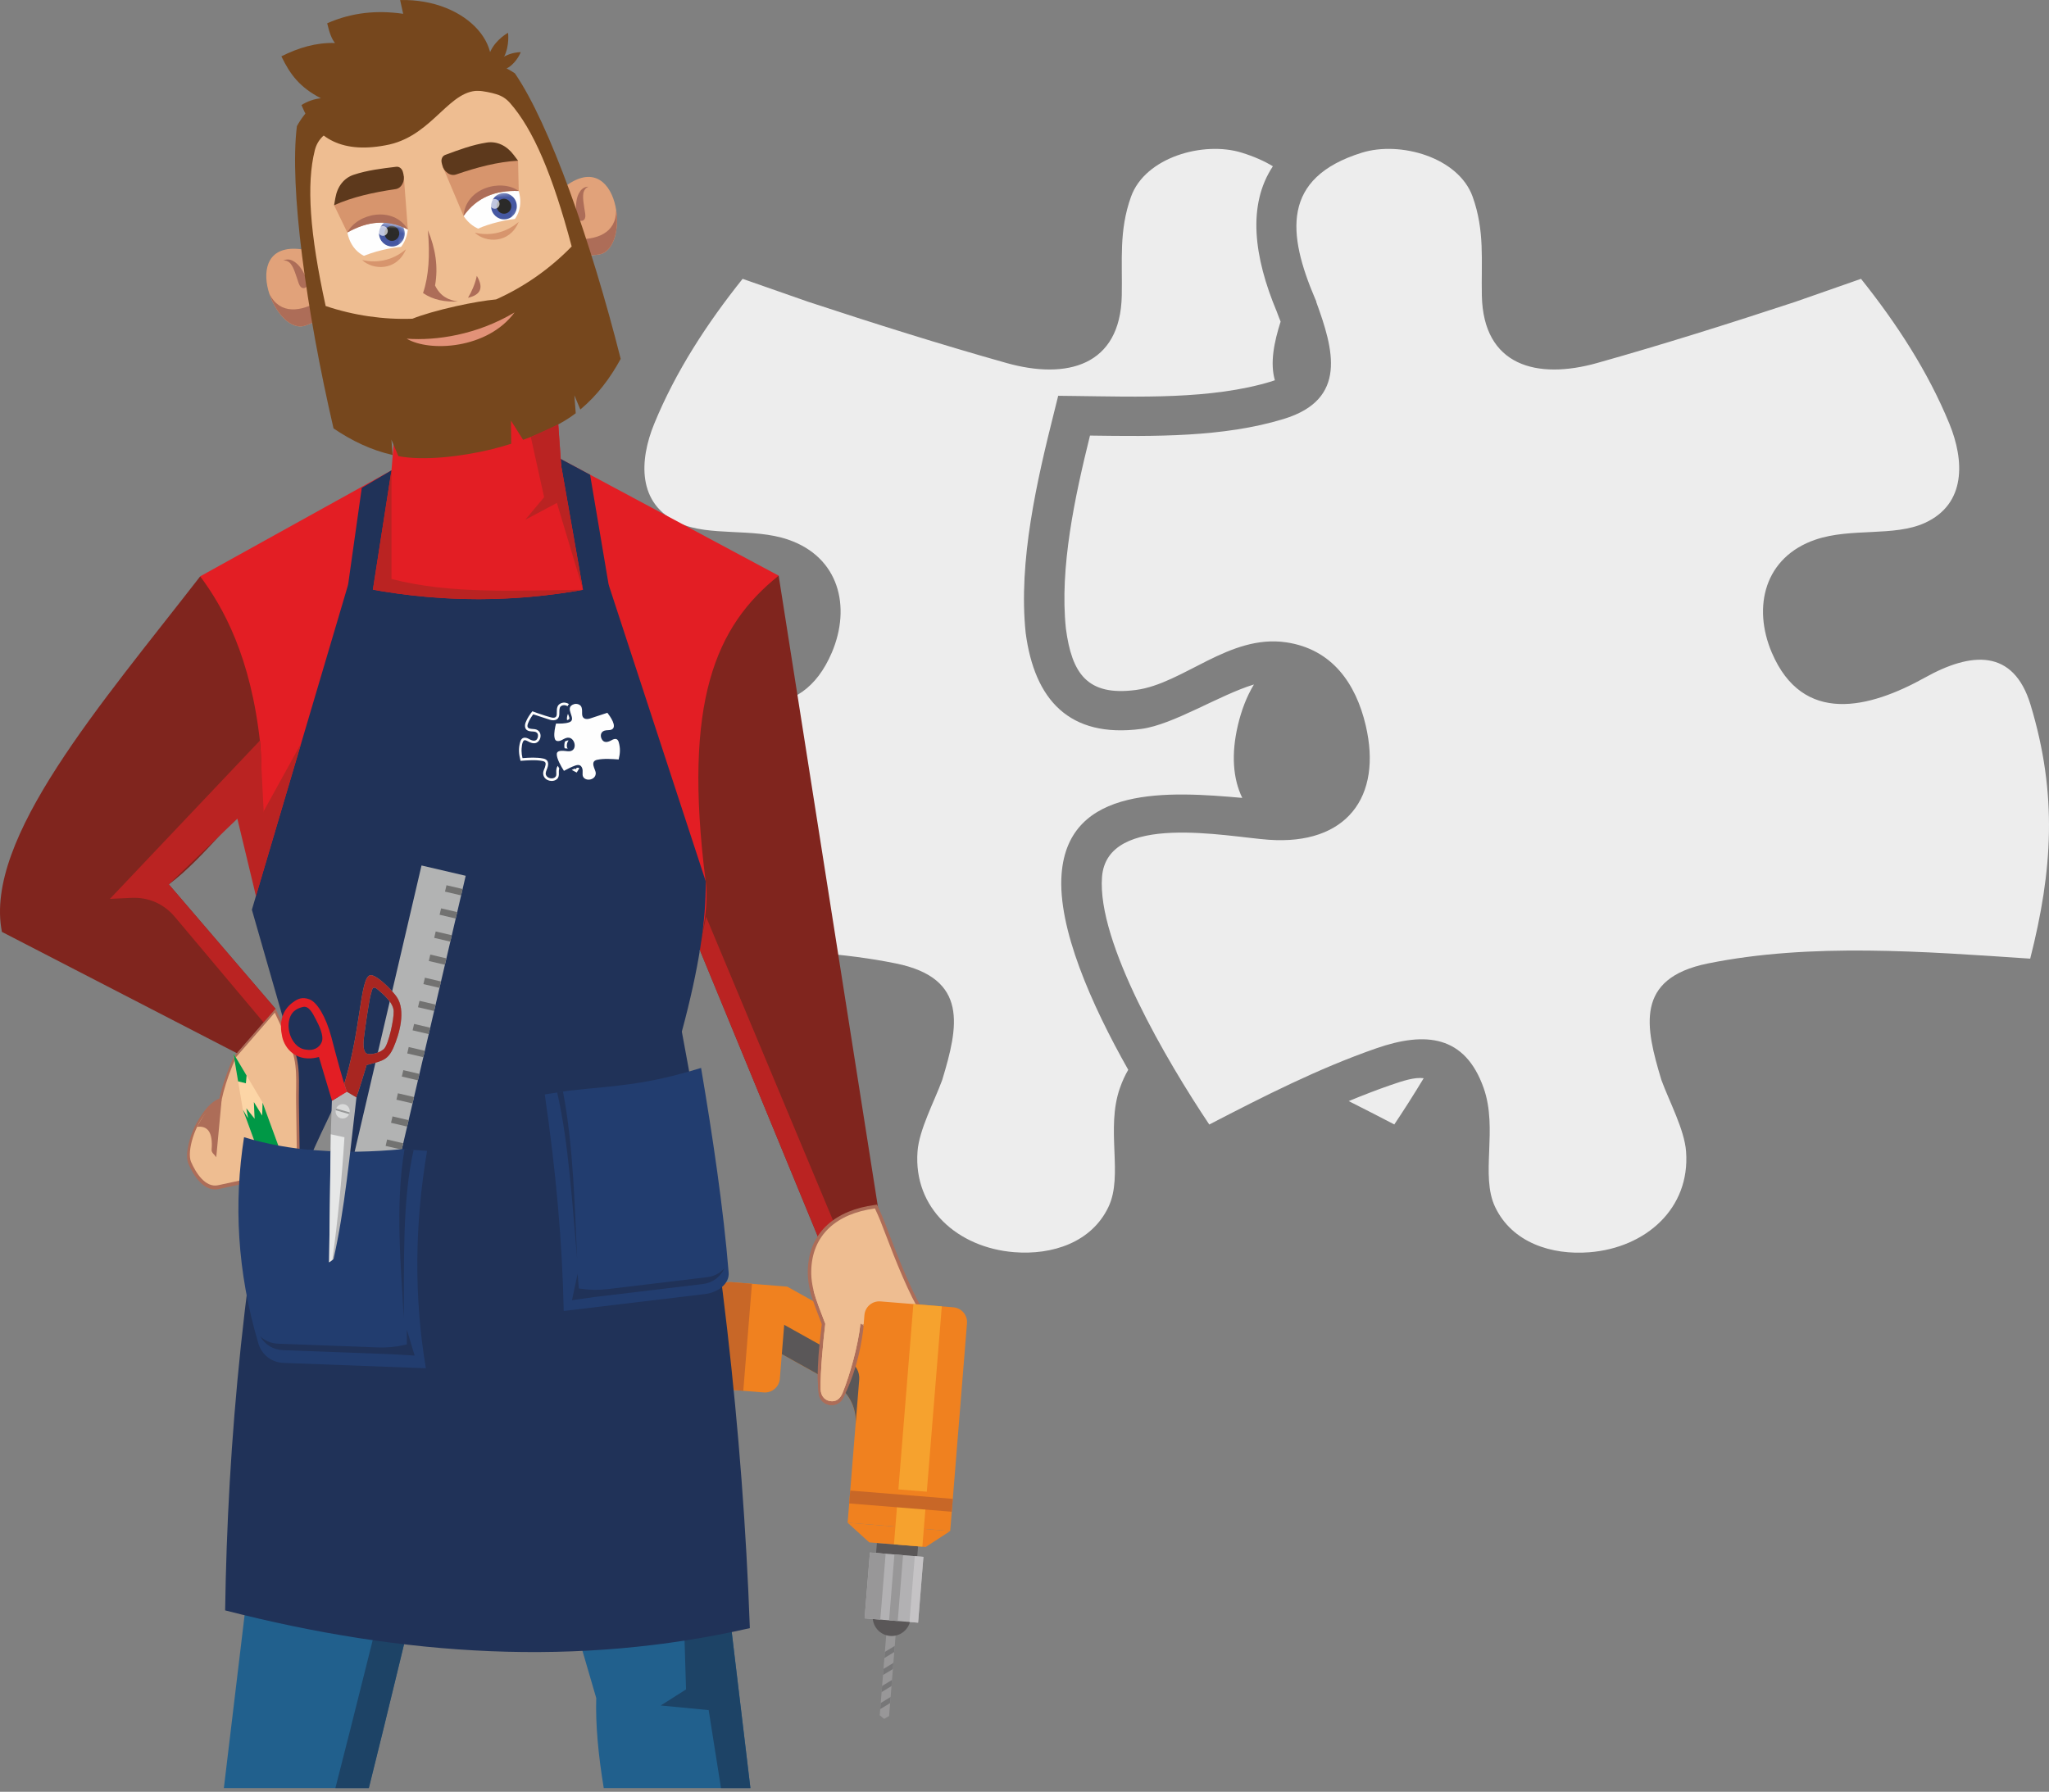 <svg width="399" height="349" viewBox="0 0 399 349" fill="none" xmlns="http://www.w3.org/2000/svg">
<rect x="0" y="0" width="399" height="349" fill="#808080" stroke="none"/>
<path fill-rule="evenodd" clip-rule="evenodd" d="M212.252 84.841C224.693 85.014 238.182 85.208 249.957 81.61C262.558 77.781 259.63 67.942 256.33 58.861L256.313 58.7L256.08 58.161C250.75 45.629 249.424 34.632 265.226 29.731C272.642 27.437 284.006 30.609 286.768 38.321C289.153 44.988 288.421 50.724 288.56 57.569C288.837 71.297 299.292 74.006 311.029 70.699C323.968 67.058 336.797 63.003 349.593 58.791C353.852 57.3 358.129 55.797 362.394 54.311C369.321 62.992 375.439 72.358 379.627 82.596C382.5 89.645 382.932 98.155 374.818 101.855C368.844 104.58 360.453 102.759 353.553 105.102C343.597 108.495 341.229 118.189 345.017 127.102C351.063 141.288 364.008 138.019 374.89 131.955C383.82 126.978 392.078 126.284 395.412 137.292C400.703 154.8 399.682 169.61 395.34 186.726C374.785 185.352 352.627 183.591 332.521 187.674C318.328 190.576 320.396 200.012 323.502 210.288L323.536 210.395L323.575 210.498C325.067 214.564 328.028 220.079 328.328 224.301C329.16 235.401 320.457 243.043 309.514 243.915C302.121 244.508 294.456 242.041 291.15 235.11C288.211 228.959 291.733 219.917 288.909 211.919C285.282 201.649 277.595 200.858 268.005 204.191C256.679 208.133 246.069 213.546 235.481 219.034C227.183 206.631 213.622 183.548 214.593 170.833C215.558 158.101 238.931 163.002 247.067 163.568C262.159 164.645 269.247 155.258 265.936 141.255C264.034 133.193 259.441 126.429 250.434 125.109C239.347 123.494 230.445 133.177 221.182 134.394C211.648 135.649 208.714 131.104 207.56 122.427C206.318 110.574 209.307 96.744 212.247 84.863L212.252 84.841ZM262.647 214.478C265.614 215.964 268.565 217.488 271.51 219.018C273.252 216.422 275.221 213.352 277.234 210.013C275.482 209.787 273.324 210.471 270.673 211.392C267.961 212.334 265.287 213.374 262.642 214.472L262.647 214.478ZM248.254 74.065C247.284 70.677 248.093 66.676 249.375 62.642C249.147 62.071 248.92 61.517 248.726 60.973L248.626 60.703C244.166 50.062 242.852 39.947 247.866 32.386C246.208 31.374 244.194 30.48 241.782 29.731C234.366 27.437 223.001 30.609 220.239 38.321C217.854 44.988 218.581 50.724 218.442 57.569C218.17 71.297 207.715 74.006 195.974 70.699C183.034 67.058 170.205 63.003 157.409 58.791C153.15 57.3 148.873 55.797 144.608 54.311C137.675 62.992 131.558 72.363 127.376 82.596C124.497 89.645 124.064 98.155 132.184 101.849C138.152 104.574 146.55 102.754 153.449 105.097C163.405 108.49 165.768 118.184 161.985 127.097C155.94 141.288 142.994 138.019 132.112 131.949C123.188 126.973 114.924 126.278 111.59 137.286C106.294 154.795 107.32 169.61 111.663 186.72C132.212 185.347 154.37 183.586 174.481 187.663C188.68 190.566 186.606 200.001 183.5 210.277L183.466 210.379L183.428 210.482C181.936 214.548 178.974 220.062 178.669 224.285C177.837 235.379 186.539 243.021 197.482 243.899C204.876 244.491 212.546 242.025 215.846 235.094C218.786 228.949 215.264 219.901 218.087 211.903C218.559 210.568 219.097 209.399 219.701 208.376C212.485 195.607 205.924 180.732 206.723 170.251C208.043 152.834 227.799 154.165 241.909 155.414C240.073 151.666 239.74 146.819 241.06 141.234C241.737 138.374 242.747 135.676 244.178 133.322C237.428 135.374 228.509 141.148 222.253 141.977C208.192 143.824 201.448 136.274 199.729 123.284C198.264 109.341 201.931 93.55 205.325 80.054L206.063 77.092L209.207 77.129C221.415 77.269 235.875 77.873 247.594 74.291L248.254 74.065Z" fill="#EDEDED"/>
<path fill-rule="evenodd" clip-rule="evenodd" d="M151.629 112.13L172.22 243.106L159.781 242.125C149.368 216.832 138.952 191.537 128.538 166.244C128 133.914 133.031 111.251 151.629 112.128V112.13Z" fill="#80251E"/>
<path fill-rule="evenodd" clip-rule="evenodd" d="M162.344 238.024L137.493 178.562L136.178 184.797L159.465 241.356C160.206 240.054 161.182 238.944 162.344 238.024Z" fill="#BA2322"/>
<path fill-rule="evenodd" clip-rule="evenodd" d="M160.02 257.923C159.949 258.503 159.88 259.08 159.814 259.659C159.481 262.564 159.194 265.528 159.239 268.455C159.254 269.441 159.308 270.456 159.428 271.464C159.561 272.582 160.376 273.449 161.485 273.646C162.594 273.846 163.658 273.316 164.173 272.314C166.308 268.141 167.52 263.557 168.11 258.878L168.55 259.101C169.889 259.781 170.719 260.967 170.897 262.458L171.515 267.609C168.531 272.252 166.233 277.375 170.084 282.318L170.832 283.279L171.038 282.704C171.474 284.027 172.229 285.218 173.27 286.293L174.117 287.168L175.258 282.472C175.904 283.616 176.782 284.592 177.916 285.377L178.847 286.023L178.965 284.896C179.455 280.235 180.083 275.395 181.548 270.928L181.591 270.797L180.251 256.106L180.171 255.973C179 254.036 177.985 251.979 177.05 249.917C176.016 247.637 175.067 245.313 174.156 242.981C173.737 241.911 173.325 240.84 172.916 239.765C172.62 238.989 172.33 238.21 172.019 237.442C171.697 236.648 171.343 235.869 170.983 235.093L170.775 234.645L170.283 234.711C162.993 235.689 157.426 239.778 157.298 247.579C157.235 251.354 158.756 254.478 160.02 257.923Z" fill="#AD6D58"/>
<path fill-rule="evenodd" clip-rule="evenodd" d="M157.971 247.59C157.911 251.297 159.441 254.358 160.708 257.845C160.271 261.451 159.745 267.177 159.803 270.543C159.825 271.75 160.43 272.679 161.618 272.903C162.807 273.126 163.626 272.413 164.081 271.294C165.503 267.805 167.102 262.056 167.556 257.845L168.856 258.505C170.397 259.286 171.36 260.668 171.566 262.382L172.212 267.773C169.135 272.514 167.024 277.298 170.616 281.909L171.276 280.07C171.313 282.095 172.017 284.035 173.754 285.83L175.082 280.366C175.659 282.213 176.696 283.721 178.3 284.833C178.792 280.147 179.448 275.192 180.911 270.725L179.598 256.326C176.904 251.87 174.497 245.809 172.289 240.008C171.508 237.96 171.309 237.395 170.375 235.379C162.997 236.37 158.089 240.468 157.973 247.592L157.971 247.59Z" fill="#EEBD91"/>
<path fill-rule="evenodd" clip-rule="evenodd" d="M175.082 280.363C174.834 276.362 175.07 273.013 175.565 270.01L173.343 261.096C173.038 259.873 172.145 258.981 170.92 258.678L167.554 257.844L170.742 259.024C171.817 259.421 172.557 260.259 172.821 261.373L174.868 270.038C174.43 273.966 174.211 277.909 174.709 281.897L175.245 282.054L175.082 280.363Z" fill="#AD6D58"/>
<path fill-rule="evenodd" clip-rule="evenodd" d="M170.613 281.906C170.793 277.088 171.448 272.647 173.797 269.092L174.23 266.078L174.715 267.059L174.346 269.599C172.091 272.649 171.169 277.547 171.439 281.599L171.115 281.951L170.615 281.906H170.613Z" fill="#AD6D58"/>
<path d="M173.131 334.251L174.837 313.154L173.015 313.008L171.31 334.103L172.17 334.804L173.131 334.251Z" fill="#989798"/>
<path d="M173.331 318.648C171.297 318.483 169.783 316.703 169.948 314.669C170.113 312.635 171.894 311.121 173.927 311.286C175.961 311.451 177.476 313.232 177.311 315.265C177.145 317.299 175.365 318.814 173.331 318.648Z" fill="#5A5758"/>
<path d="M170.6 302.496L170.759 300.542L178.776 301.19L178.619 303.144L170.6 302.496Z" fill="#5A5758"/>
<path d="M168.363 315.224L169.399 302.397L179.819 303.241L178.783 316.065L168.363 315.224Z" fill="#B2B1B3"/>
<path d="M168.363 315.224L169.399 302.397L172.458 302.646L171.42 315.471L168.363 315.224Z" fill="#989798"/>
<path d="M173.132 315.611L174.168 302.784L175.852 302.919L174.814 315.746L173.132 315.611Z" fill="#989798"/>
<path d="M177.101 315.929L178.137 303.104L179.819 303.24L178.783 316.064L177.101 315.929Z" fill="#C5C3C5"/>
<path d="M185.033 298.213L165.062 296.598L169.262 300.421L180.274 301.311L185.033 298.213Z" fill="#F0811F"/>
<path d="M185.032 298.212L188.302 257.76C188.43 256.164 187.242 254.766 185.646 254.637L171.452 253.489C169.856 253.36 168.459 254.549 168.329 256.145L168.108 258.878L153.303 250.612L147.457 261.084L162.264 269.349C165.177 270.976 166.874 274.153 166.604 277.478L165.059 296.597L185.03 298.21L185.032 298.212Z" fill="#F0811F"/>
<path d="M174.943 290.107L177.861 254.008L183.396 254.454L180.478 290.555L174.943 290.107Z" fill="#F6A22E"/>
<path d="M174.078 300.81L174.724 292.823L180.259 293.269L179.613 301.256L174.078 300.81Z" fill="#F6A22E"/>
<path d="M165.393 265.128L150.001 256.534L147.46 261.082L162.268 269.348C165.181 270.974 166.878 274.151 166.608 277.477L167.316 268.726C167.434 267.254 166.683 265.847 165.393 265.126V265.128Z" fill="#5A5758"/>
<path d="M151.857 268.549L153.307 250.613L142.445 249.735C140.84 249.606 139.435 250.801 139.306 252.404L138.092 267.436C137.963 269.041 139.158 270.446 140.761 270.575L148.718 271.218C150.323 271.347 151.728 270.152 151.857 268.549Z" fill="#F0811F"/>
<path d="M165.366 292.839L165.57 290.331L185.541 291.946L185.337 294.452L165.366 292.839Z" fill="#C86727"/>
<path d="M146.424 250.057L142.447 249.735C140.842 249.606 139.437 250.801 139.308 252.404L138.094 267.436C137.965 269.041 139.16 270.446 140.763 270.575L144.74 270.896L146.424 250.057Z" fill="#C86727"/>
<path d="M173.335 331.727L173.432 330.534L171.503 331.706L171.407 332.898L173.335 331.727Z" fill="#777778"/>
<path d="M173.603 328.41L173.7 327.22L171.771 328.389L171.675 329.582L173.603 328.41Z" fill="#777778"/>
<path d="M173.872 325.095L173.969 323.902L172.04 325.074L171.944 326.264L173.872 325.095Z" fill="#777778"/>
<path d="M172.308 321.758L172.212 322.951L174.14 321.78L174.237 320.587L172.308 321.758Z" fill="#777778"/>
<path fill-rule="evenodd" clip-rule="evenodd" d="M160.022 257.924C159.951 258.503 159.882 259.08 159.816 259.659C159.483 262.564 159.196 265.529 159.241 268.455C159.256 269.442 159.309 270.457 159.429 271.465C159.562 272.583 160.378 273.449 161.487 273.647C162.596 273.846 163.66 273.316 164.175 272.314C166.31 268.142 167.522 263.557 168.112 258.878L167.556 257.842C162.193 259.37 160.049 255.699 158.4 251.232L157.726 251.297C158.258 253.549 159.196 255.667 160.022 257.922V257.924Z" fill="#AD6D58"/>
<path fill-rule="evenodd" clip-rule="evenodd" d="M158.4 251.235C158.934 253.456 159.878 255.558 160.708 257.845C160.27 261.451 159.745 267.177 159.803 270.543C159.824 271.751 160.429 272.68 161.618 272.903C162.806 273.126 163.626 272.414 164.081 271.294C165.503 267.806 167.101 262.056 167.556 257.845L158.4 251.235Z" fill="#EEBD91"/>
<path fill-rule="evenodd" clip-rule="evenodd" d="M158.4 251.235C158.934 253.456 159.878 255.558 160.708 257.845C160.27 261.451 159.745 267.177 159.803 270.543C159.824 271.751 160.429 272.68 161.618 272.903C162.806 273.126 163.626 272.414 164.081 271.294C165.503 267.806 167.101 262.056 167.556 257.845L158.4 251.235Z" fill="#EEBD91"/>
<path fill-rule="evenodd" clip-rule="evenodd" d="M38.987 112.258C19.773 137.07 -3.214 163.361 0.373 181.513L46.172 205.163L53.683 196.534C46.749 188.442 39.815 180.35 32.879 172.26C40.053 166.929 46.509 157.447 53.683 152.116C55.899 132.685 52.625 121.425 38.987 112.26V112.258Z" fill="#80251E"/>
<path fill-rule="evenodd" clip-rule="evenodd" d="M130.184 215.081H94.869L94.871 258.002L116.104 330.739C115.954 335.922 116.507 341.865 117.567 348.275H146.124L130.184 215.079V215.081Z" fill="#21608D"/>
<path fill-rule="evenodd" clip-rule="evenodd" d="M59.554 215.081H94.869L94.871 258.002C85.938 288.571 79.259 318.526 71.802 348.275H43.593L59.556 215.079L59.554 215.081Z" fill="#21608D"/>
<path fill-rule="evenodd" clip-rule="evenodd" d="M94.871 258.002C85.888 288.734 79.268 318.566 71.832 348.277H65.31C73.048 318.223 80.016 288.079 88.967 257.912L94.871 258.004V258.002Z" fill="#1D4366"/>
<path fill-rule="evenodd" clip-rule="evenodd" d="M99.904 257.512L90.419 253.195L87.679 227.808V257.911L88.42 261.264L94.871 258.003L106.629 298.287L99.904 257.512Z" fill="#1D4366"/>
<path fill-rule="evenodd" clip-rule="evenodd" d="M124.674 215.083C132.322 254.456 132.417 293.494 133.648 330.893L137.997 333.092C138.75 337.876 139.563 342.995 140.399 348.279H146.125L130.185 215.083H124.674Z" fill="#1D4366"/>
<path fill-rule="evenodd" clip-rule="evenodd" d="M58.475 213.773H69.088L69.543 221.042C65.364 220.351 61.666 219.428 58.726 218.255L58.475 213.773ZM72.484 213.773H112.491L113.443 221.458C100.728 222.958 85.264 223.129 72.971 221.546L72.484 213.776V213.773ZM115.908 213.773H129.993L130.793 217.905C127.176 219.182 122.327 220.233 116.807 221.02L115.908 213.773Z" fill="#2B2A29"/>
<path fill-rule="evenodd" clip-rule="evenodd" d="M76.234 91.612L109.037 89.318C123.235 96.921 137.433 104.526 151.628 112.129C139.361 121.936 132.955 136.588 137.407 171.604C139.016 184.257 129.001 199.441 129.99 213.774C115.417 219.822 72.956 221.156 58.473 213.774C57.265 193.997 52.072 189.88 49.84 174.515C48.798 167.341 51.507 152.704 50.67 144.848C48.866 127.904 43.445 118.25 38.985 112.258L76.232 91.612H76.234Z" fill="#E31E24"/>
<path d="M88.168 141.8C87.501 142.538 87.089 144.314 87.78 145.177C87.407 145.146 86.98 145.101 86.534 145.067C86.184 144.057 86.521 142.39 86.718 142.184C87.274 141.931 87.788 141.742 88.168 141.798V141.8ZM82.923 134.819C84.686 134.845 86.598 134.873 88.267 134.347C92.141 133.131 85.742 128.271 90.432 126.774C91.483 126.439 93.094 126.903 93.484 128.027C93.823 129.001 93.718 129.838 93.738 130.837C93.776 132.841 95.259 133.236 96.921 132.753L104.2 130.361C105.192 131.64 108.487 136.115 105.962 137.301C105.114 137.698 103.926 137.434 102.948 137.775C101.536 138.271 101.201 139.685 101.738 140.987C102.594 143.057 104.428 142.581 105.97 141.695C107.236 140.967 108.407 140.867 108.879 142.473C109.63 145.028 109.484 147.191 108.869 149.688C105.955 149.489 102.815 149.231 99.966 149.825C96.788 150.493 99.279 153.865 99.371 155.172C99.59 158.237 95.147 159.001 94.102 156.748C93.686 155.852 94.186 154.53 93.785 153.363C93.27 151.863 92.182 151.748 90.822 152.235C89.217 152.81 87.713 153.601 86.214 154.401C85.038 152.591 83.116 149.223 83.253 147.365C83.388 145.507 86.703 146.221 87.855 146.305C91.959 146.603 91.077 141.105 88.331 140.691C86.759 140.455 85.497 141.868 84.184 142.047C82.833 142.229 82.417 141.566 82.254 140.3C82.078 138.571 82.502 136.552 82.916 134.817L82.923 134.819ZM92.57 153.387L91.5 155.096L89.443 154.017C89.857 153.826 90.277 153.644 90.704 153.477L91.137 153.706C91.238 153.548 91.341 153.38 91.446 153.206C91.953 153.039 92.313 152.994 92.57 153.389V153.387ZM84.296 153.414C83.723 154.86 84.95 157.113 82.668 158.237C80.604 159.254 77.431 157.965 77.635 155.133C77.686 154.414 78.096 153.648 78.343 152.962C78.746 151.578 78.98 150.662 77.459 150.342C74.578 149.737 71.267 150.04 68.255 150.244C67.554 147.414 67.298 145.202 68.144 142.321C68.727 140.33 70.291 140.352 71.823 141.231V141.233C75.406 143.293 75.672 139.981 75.41 139.228C75.275 138.839 74.985 138.511 74.528 138.318L74.395 138.269C73.265 137.882 70.686 138.528 70.16 136.359C69.999 135.696 70.135 134.95 70.394 134.295H70.396C71.091 132.545 72.007 131.204 73.149 129.732L75.316 130.513C76.525 130.925 80.72 132.39 81.747 132.41C83.292 132.438 83.275 131.275 83.268 130.202C83.26 128.636 83.322 127.1 85.03 126.399C86.173 125.929 87.347 126.124 88.297 126.74C88.04 127.01 87.851 127.31 87.722 127.632C86.48 126.798 84.867 127.28 84.549 128.199C83.97 129.865 84.948 132.026 83.236 133.094C82.436 133.594 81.385 133.523 80.464 133.257L73.518 130.985C72.67 132.116 71.9 133.367 71.383 134.68H71.385C70.18 137.728 73.522 136.703 74.921 137.331C77.768 138.608 76.573 142.872 73.955 142.973C73.084 143.008 72.145 142.634 71.302 142.149L71.299 142.152C70.765 141.845 70.272 141.667 69.898 141.727C68.819 141.905 68.663 145.387 68.676 146.09C68.693 147.082 68.837 148.075 69.077 149.126C71.896 148.931 74.899 148.725 77.675 149.304C80.318 149.858 79.87 152.078 79.104 153.912C78.671 154.957 78.383 155.862 79.211 156.753C80.157 157.769 82.337 157.851 82.951 156.527C83.354 155.658 82.578 153.824 83.691 152.314C83.888 152.692 84.092 153.061 84.296 153.414ZM87.514 133.394C87.308 132.637 87.58 131.511 87.885 130.786C88.424 132.345 89.067 133.008 87.514 133.394Z" fill="#FEFEFE"/>
<path fill-rule="evenodd" clip-rule="evenodd" d="M67.787 113.89C84.915 117.693 101.82 117.586 118.52 113.89C124.816 133.129 131.111 152.366 137.407 171.605C137.56 179.118 136.051 188.789 132.773 200.936C140.091 239.667 144.618 278.396 146.017 317.128C112.577 324.733 78.859 322.648 43.84 313.672C44.321 281.323 47.4 245.447 56.3 202.457L49.049 177.198L67.789 113.888L67.787 113.89Z" fill="#203258"/>
<path fill-rule="evenodd" clip-rule="evenodd" d="M67.786 113.889L69.032 121.585L72.613 114.859L76.234 91.61L70.448 95.023L67.786 113.889Z" fill="#203258"/>
<path fill-rule="evenodd" clip-rule="evenodd" d="M118.521 113.89L118.146 121.696L113.527 114.885L109.037 89.319L114.908 92.464L118.521 113.89Z" fill="#203258"/>
<path fill-rule="evenodd" clip-rule="evenodd" d="M77.271 79.118C80.251 59.583 105.48 59.583 108.46 79.118L109.346 91.612C98.265 94.876 87.229 94.863 76.234 91.612L77.268 79.118H77.271Z" fill="#E31E24"/>
<path fill-rule="evenodd" clip-rule="evenodd" d="M109.547 36.714C120.587 27.687 123.125 48.61 116.597 49.578C115.387 49.758 114.125 49.839 112.782 49.646L109.547 36.714Z" fill="#E1A27A"/>
<path fill-rule="evenodd" clip-rule="evenodd" d="M119.99 40.925C120.593 44.836 119.478 49.15 116.599 49.577C115.389 49.757 114.127 49.839 112.784 49.645L112.016 46.578C116.071 46.758 119.977 45.522 119.99 40.925Z" fill="#AD6D58"/>
<path d="M112.276 41.881C112.359 42.443 112.653 43.106 113.321 43.009C113.979 42.913 114.041 42.179 113.96 41.634C113.96 41.632 113.96 41.632 113.96 41.63C113.842 40.862 113.702 40.109 113.615 39.337C113.546 38.725 113.501 38.159 113.612 37.552C113.681 37.281 113.76 37.084 113.926 36.861C114.121 36.614 114.314 36.481 114.601 36.365C114.258 36.374 114.011 36.428 113.705 36.582C113.396 36.758 113.2 36.944 112.988 37.232C112.529 37.876 112.351 38.515 112.233 39.294C112.126 40.197 112.147 40.975 112.274 41.879C112.274 41.881 112.274 41.881 112.274 41.883L112.276 41.881Z" fill="#AD6D58"/>
<path fill-rule="evenodd" clip-rule="evenodd" d="M59.827 48.756C45.878 45.781 53.198 65.545 59.445 63.419C60.604 63.025 61.764 62.52 62.869 61.735L59.829 48.756H59.827Z" fill="#E1A27A"/>
<path fill-rule="evenodd" clip-rule="evenodd" d="M52.468 57.278C53.723 61.031 56.686 64.358 59.445 63.418C60.603 63.023 61.764 62.519 62.869 61.734L62.148 58.656C58.625 60.672 54.586 61.361 52.47 57.278H52.468Z" fill="#AD6D58"/>
<path d="M59.764 54.6C59.947 55.139 59.99 55.864 59.35 56.08C58.722 56.295 58.329 55.673 58.151 55.151C58.151 55.149 58.151 55.149 58.149 55.147C57.902 54.411 57.681 53.678 57.407 52.948C57.188 52.373 56.967 51.848 56.592 51.361C56.407 51.151 56.246 51.013 55.997 50.889C55.712 50.758 55.48 50.73 55.169 50.758C55.478 50.608 55.721 50.543 56.066 50.539C56.422 50.554 56.682 50.631 57.001 50.79C57.703 51.153 58.153 51.64 58.617 52.279C59.125 53.034 59.464 53.736 59.762 54.596C59.762 54.598 59.762 54.598 59.764 54.6Z" fill="#AD6D58"/>
<path fill-rule="evenodd" clip-rule="evenodd" d="M57.818 24.569C56.321 36.347 59.605 60.387 64.947 83.443C68.515 85.863 72.256 87.669 76.451 88.62L76.219 85.633L77.573 88.851C82.614 89.787 89.724 88.944 95.544 87.56C96.846 87.238 98.194 86.863 99.547 86.44L99.5 81.931L101.862 85.668C105.749 84.286 109.489 82.518 112.115 80.487L111.847 77.005L113.007 79.766C116.302 77.003 118.802 73.684 120.868 69.9C115.067 46.956 106.987 24.076 100.266 14.289C94.626 10.44 85.62 10.234 77.349 12.442C68.985 14.263 61.071 18.567 57.818 24.571V24.569Z" fill="#76471D"/>
<path fill-rule="evenodd" clip-rule="evenodd" d="M96.602 58.319C102.039 55.891 107.067 52.379 111.322 48.007C107.604 34.013 103.815 25.17 99.314 20.062C98.58 19.229 97.759 18.695 96.71 18.367C92.125 16.938 85.275 17.401 78.942 19.017C72.57 20.478 66.267 23.2 62.845 26.568C62.064 27.339 61.577 28.19 61.305 29.265C59.64 35.866 60.318 45.464 63.416 59.606C68.904 61.449 74.658 62.281 80.308 62.082C82.149 61.337 85.249 60.43 88.804 59.638C91.846 58.96 94.62 58.501 96.6 58.317L96.602 58.319Z" fill="#EEBD91"/>
<path fill-rule="evenodd" clip-rule="evenodd" d="M93.708 17.707C99.794 9.845 91.183 -0.292 77.914 0.006L78.508 2.69C73.463 1.952 68.517 2.413 63.714 4.535C64.115 6.292 64.596 7.627 65.235 8.373C61.449 8.274 58.031 9.343 54.794 10.973C56.512 14.547 58.407 17.034 62.493 19.143C61.279 19.248 59.829 19.726 58.705 20.468C61.414 27.106 66.805 30.107 75.852 28.142C84.5 26.145 87.592 17.12 93.706 17.707H93.708Z" fill="#76471D"/>
<path d="M100.202 60.851C94.946 68.001 83.634 68.615 79.193 65.969C84.932 66.388 92.861 65.236 100.202 60.851Z" fill="#E29278"/>
<path fill-rule="evenodd" clip-rule="evenodd" d="M78.635 34.338L67.529 37.412L65.059 39.976L67.64 45.29L79.42 44.706L78.635 34.338Z" fill="#D7956D"/>
<path fill-rule="evenodd" clip-rule="evenodd" d="M77.185 32.481C74.357 32.816 71.532 33.157 68.867 34.043C66.981 34.672 65.694 36.304 65.302 38.568L65.057 39.975C68.655 38.364 72.725 37.463 76.985 36.845C77.575 36.759 78.037 36.422 78.347 35.85C78.659 35.277 78.731 34.629 78.564 33.936L78.466 33.528C78.305 32.863 77.753 32.413 77.185 32.481Z" fill="#5D391C"/>
<path fill-rule="evenodd" clip-rule="evenodd" d="M86.228 32.499L97.51 30.15L100.88 31.3L101.015 37.204L90.276 42.076L86.228 32.499Z" fill="#D7956D"/>
<path fill-rule="evenodd" clip-rule="evenodd" d="M79.418 44.707C75.464 42.622 71.54 43.079 67.638 45.288C69.109 52.621 78.618 51.772 79.418 44.707ZM90.273 42.077C92.835 38.413 96.533 37.025 101.015 37.205C103.059 44.398 94.221 47.994 90.273 42.077Z" fill="#FEFEFE"/>
<mask id="mask0_1301_10942" style="mask-type:luminance" maskUnits="userSpaceOnUse" x="67" y="37" width="35" height="14">
<path d="M79.417 44.705C75.463 42.62 71.539 43.077 67.636 45.286C69.108 52.619 78.616 51.77 79.417 44.705ZM90.272 42.075C92.834 38.411 96.532 37.023 101.014 37.203C103.058 44.396 94.219 47.992 90.272 42.075Z" fill="white"/>
</mask>
<g mask="url(#mask0_1301_10942)">
<path d="M76.916 47.946C78.261 47.62 79.082 46.242 78.749 44.869C78.417 43.496 77.057 42.647 75.711 42.972C74.366 43.298 73.545 44.676 73.878 46.049C74.211 47.422 75.571 48.271 76.916 47.946Z" fill="#4658A2"/>
<path d="M76.658 46.878C77.425 46.692 77.894 45.906 77.704 45.122C77.514 44.338 76.738 43.853 75.97 44.039C75.202 44.225 74.734 45.011 74.924 45.795C75.114 46.579 75.89 47.064 76.658 46.878Z" fill="#2B2A29"/>
<path fill-rule="evenodd" clip-rule="evenodd" d="M74.805 45.907C75.304 45.785 75.611 45.272 75.487 44.761C75.362 44.251 74.856 43.933 74.356 44.056C73.856 44.178 73.549 44.691 73.674 45.201C73.798 45.712 74.305 46.029 74.805 45.907Z" fill="#FEFEFE" fill-opacity="0.659"/>
<path d="M98.74 42.658C100.085 42.333 100.906 40.955 100.573 39.582C100.241 38.209 98.88 37.36 97.535 37.685C96.19 38.011 95.369 39.389 95.702 40.762C96.034 42.135 97.394 42.984 98.74 42.658Z" fill="#4658A2"/>
<path d="M98.481 41.59C99.249 41.404 99.718 40.618 99.528 39.835C99.338 39.051 98.562 38.566 97.794 38.752C97.026 38.938 96.558 39.724 96.747 40.508C96.937 41.292 97.713 41.776 98.481 41.59Z" fill="#2B2A29"/>
<path fill-rule="evenodd" clip-rule="evenodd" d="M96.563 40.637C97.063 40.515 97.37 40.002 97.246 39.492C97.121 38.981 96.615 38.664 96.115 38.786C95.615 38.908 95.308 39.421 95.433 39.932C95.557 40.442 96.063 40.76 96.563 40.637Z" fill="#FEFEFE" fill-opacity="0.659"/>
</g>
<path fill-rule="evenodd" clip-rule="evenodd" d="M90.275 42.076C90.629 36.623 97.574 34.724 101.017 37.204C96.535 37.024 92.839 38.414 90.275 42.076Z" fill="#AD6D58"/>
<path fill-rule="evenodd" clip-rule="evenodd" d="M86.667 30.185C89.334 29.189 92.001 28.198 94.777 27.767C96.74 27.462 98.632 28.325 100.018 30.159L100.88 31.3C96.945 31.515 92.912 32.575 88.843 33.976C88.278 34.169 87.714 34.081 87.176 33.714C86.637 33.347 86.275 32.804 86.107 32.111L86.009 31.704C85.848 31.039 86.131 30.387 86.667 30.187V30.185Z" fill="#5D391C"/>
<path fill-rule="evenodd" clip-rule="evenodd" d="M79.42 44.707C76.61 40.019 69.566 41.51 67.64 45.29C71.542 43.078 75.466 42.624 79.42 44.707Z" fill="#AD6D58"/>
<path fill-rule="evenodd" clip-rule="evenodd" d="M97.628 45.506C100.805 44.736 103.255 43.601 103.103 42.97C102.951 42.339 100.252 42.451 97.075 43.221C93.897 43.991 91.447 45.126 91.6 45.757C91.752 46.388 94.451 46.276 97.628 45.506Z" fill="#EEBD91"/>
<path fill-rule="evenodd" clip-rule="evenodd" d="M74.965 50.996C78.142 50.226 80.592 49.091 80.44 48.46C80.287 47.83 77.589 47.941 74.411 48.711C71.236 49.481 68.784 50.616 68.936 51.247C69.089 51.878 71.788 51.766 74.965 50.996Z" fill="#EEBD91"/>
<path fill-rule="evenodd" clip-rule="evenodd" d="M83.322 44.852C83.751 49.676 83.492 53.806 82.378 57.078C84.395 58.457 86.712 58.837 89.177 58.732C87.377 58.47 85.76 57.751 84.717 55.61C85.376 51.946 84.785 48.37 83.325 44.854L83.322 44.852ZM91.134 58C91.811 56.9 92.541 55.25 92.848 53.733C94.266 56.102 93.547 57.453 91.134 58Z" fill="#AD6D58"/>
<path fill-rule="evenodd" clip-rule="evenodd" d="M98.928 6.392C98.928 6.392 99.279 8.859 98.14 11.105C97.001 13.351 94.871 14.559 94.804 14.527C94.738 14.492 94.453 12.059 95.592 9.813C96.731 7.567 98.928 6.392 98.928 6.392Z" fill="#76471D"/>
<path fill-rule="evenodd" clip-rule="evenodd" d="M101.405 10.161C101.405 10.161 100.714 11.983 99.086 13.089C97.457 14.197 95.542 14.218 95.51 14.171C95.477 14.124 96.2 12.349 97.829 11.242C99.457 10.135 101.405 10.161 101.405 10.161Z" fill="#76471D"/>
<path d="M101 43.226C99.211 47.57 94.485 47.297 92.46 45.315C94.901 45.926 98.168 45.645 101 43.226Z" fill="#D7956D"/>
<path d="M79.049 48.545C77.259 52.889 72.533 52.617 70.508 50.635C72.95 51.246 76.217 50.965 79.049 48.545Z" fill="#D7956D"/>
<path fill-rule="evenodd" clip-rule="evenodd" d="M135.362 327.939L128.662 332.196L137.995 333.092L135.362 327.939Z" fill="#1D4366"/>
<path fill-rule="evenodd" clip-rule="evenodd" d="M51.841 167.76L50.642 144.218L45.811 149.317L21.403 175.084L25.54 174.887C28.919 174.726 31.896 176.028 34.072 178.618L51.346 199.174L53.68 196.531L32.877 172.257L46.221 159.464L49.84 174.512L51.839 167.758L51.841 167.76Z" fill="#BA2322"/>
<path fill-rule="evenodd" clip-rule="evenodd" d="M113.528 114.885C100.643 114.977 87.955 115.801 76.235 112.776V91.61L72.614 114.857C86.393 117.333 100.029 117.288 113.528 114.885Z" fill="#BA2322"/>
<path fill-rule="evenodd" clip-rule="evenodd" d="M58.649 144.765L51.344 158.003L50.151 162.757L51.842 167.76L58.649 144.765Z" fill="#BA2322"/>
<path d="M110.729 144.219C110.416 144.566 110.221 145.401 110.547 145.809C110.371 145.794 110.172 145.772 109.959 145.757C109.794 145.283 109.953 144.498 110.047 144.401C110.309 144.281 110.551 144.193 110.729 144.221V144.219ZM108.262 140.934C109.092 140.947 109.991 140.96 110.777 140.713C112.598 140.141 109.588 137.856 111.796 137.15C112.289 136.993 113.048 137.21 113.233 137.74C113.392 138.197 113.342 138.592 113.353 139.062C113.372 140.003 114.068 140.19 114.851 139.963L118.275 138.836C118.74 139.437 120.291 141.544 119.103 142.101C118.704 142.288 118.144 142.164 117.685 142.325C117.02 142.558 116.863 143.223 117.116 143.835C117.519 144.809 118.382 144.584 119.109 144.167C119.703 143.826 120.255 143.777 120.478 144.534C120.83 145.736 120.763 146.755 120.474 147.928C119.103 147.834 117.627 147.714 116.286 147.992C114.791 148.306 115.962 149.893 116.007 150.507C116.11 151.948 114.02 152.309 113.529 151.249C113.334 150.826 113.568 150.206 113.379 149.657C113.136 148.951 112.624 148.898 111.984 149.127C111.229 149.398 110.521 149.769 109.815 150.146C109.262 149.295 108.359 147.709 108.423 146.836C108.488 145.961 110.045 146.298 110.588 146.336C112.519 146.476 112.105 143.891 110.813 143.695C110.073 143.584 109.481 144.249 108.863 144.333C108.228 144.418 108.031 144.107 107.955 143.511C107.872 142.698 108.071 141.747 108.269 140.932L108.262 140.934ZM112.802 149.67L112.298 150.475L111.33 149.966C111.525 149.876 111.723 149.79 111.922 149.713L112.126 149.82C112.173 149.745 112.223 149.666 112.272 149.584C112.51 149.505 112.679 149.483 112.8 149.67H112.802ZM108.91 149.683C108.64 150.363 109.217 151.423 108.144 151.953C107.172 152.431 105.681 151.824 105.776 150.492C105.799 150.155 105.992 149.792 106.108 149.471C106.299 148.821 106.409 148.387 105.692 148.239C104.336 147.954 102.779 148.098 101.363 148.194C101.032 146.862 100.912 145.824 101.311 144.468C101.586 143.53 102.322 143.541 103.043 143.955C104.727 144.925 104.853 143.365 104.731 143.011C104.669 142.829 104.531 142.674 104.317 142.582L104.255 142.558C103.723 142.376 102.511 142.681 102.262 141.659C102.187 141.346 102.249 140.997 102.371 140.688C102.697 139.864 103.128 139.233 103.665 138.542L104.684 138.909C105.254 139.102 107.226 139.793 107.711 139.802C108.438 139.815 108.43 139.267 108.425 138.763C108.421 138.027 108.451 137.305 109.253 136.974C109.792 136.753 110.343 136.845 110.789 137.135C110.667 137.262 110.579 137.403 110.519 137.556C109.936 137.163 109.176 137.39 109.026 137.822C108.754 138.607 109.213 139.621 108.408 140.126C108.031 140.362 107.537 140.327 107.104 140.203L103.834 139.134C103.435 139.667 103.073 140.254 102.83 140.872C102.264 142.307 103.836 141.825 104.493 142.119C105.832 142.719 105.269 144.725 104.038 144.772C103.628 144.787 103.186 144.614 102.789 144.384C102.538 144.24 102.307 144.157 102.131 144.185C101.622 144.268 101.549 145.907 101.556 146.238C101.562 146.703 101.631 147.171 101.745 147.666C103.071 147.574 104.484 147.478 105.791 147.75C107.033 148.01 106.823 149.054 106.464 149.917C106.261 150.408 106.125 150.835 106.514 151.253C106.958 151.732 107.983 151.77 108.273 151.146C108.462 150.736 108.097 149.874 108.621 149.164C108.713 149.342 108.809 149.516 108.904 149.681L108.91 149.683ZM110.425 140.265C110.328 139.909 110.455 139.379 110.599 139.038C110.852 139.772 111.154 140.083 110.425 140.265Z" fill="#FEFEFE"/>
<path fill-rule="evenodd" clip-rule="evenodd" d="M103.364 85.109L105.958 96.848L102.29 101.235L108.447 97.96L113.527 114.886L109.281 90.713L108.711 82.67L103.364 85.109Z" fill="#BA2322"/>
<path fill-rule="evenodd" clip-rule="evenodd" d="M136.517 208.01C125.561 211.374 120.504 211.395 110.758 212.438L106.085 213.174C108.258 228.107 109.524 242.242 109.767 255.352L137.317 252.051C139.623 251.774 142.075 250.174 141.889 247.859C140.898 235.566 138.757 221.199 136.519 208.01H136.517Z" fill="#223D6F"/>
<path fill-rule="evenodd" clip-rule="evenodd" d="M109.615 212.556C111.719 223.456 111.93 235.952 112.391 245.302C111.494 235.341 110.771 222.628 108.495 212.781L109.615 212.556Z" fill="#203258"/>
<path fill-rule="evenodd" clip-rule="evenodd" d="M115.879 252.617L136.849 250.105C138.754 249.877 140.308 248.717 141.059 247.037C140.222 247.983 139.053 248.61 137.705 248.771L118.481 251.075C116.595 251.3 114.96 251.283 113.081 251.012L112.714 250.961L112.48 248.093L111.38 253.252L115.877 252.617H115.879Z" fill="#203258"/>
<path fill-rule="evenodd" clip-rule="evenodd" d="M42.709 213.995C43.349 211.196 44.323 208.48 45.513 205.871L45.545 205.8L53.651 196.485L56.901 203.47C58.621 207.167 58.143 210.868 58.201 214.8L58.351 224.936C58.39 227.642 55.687 228.777 53.445 229.259L42.589 231.602C39.712 232.224 37.663 228.959 36.705 226.717C35.889 224.806 37.054 221.232 37.904 219.466L37.906 219.462C38.153 218.951 38.425 218.453 38.723 217.99C39.618 216.503 40.978 214.62 42.707 213.993L42.709 213.995Z" fill="#AD6D58"/>
<path fill-rule="evenodd" clip-rule="evenodd" d="M53.509 197.245L45.998 205.874C43.919 210.426 42.664 214.978 42.437 219.533L41.774 216.746C41.709 216.474 41.516 216.272 41.248 216.195C40.98 216.117 40.71 216.186 40.51 216.381C37.869 218.973 36.374 224.364 37.196 226.288C38.116 228.442 39.995 231.392 42.471 230.858L53.326 228.515C55.549 228.035 57.84 227.001 57.806 224.727L57.658 214.59C57.6 210.64 58.076 207.06 56.409 203.479L53.509 197.247V197.245Z" fill="#EEBD91"/>
<path fill-rule="evenodd" clip-rule="evenodd" d="M43.162 214.196C41.563 214.617 39.972 216.41 38.384 219.483C40.368 219.249 41.495 220.435 41.205 223.964C41.158 224.528 41.81 224.923 42.111 225.404L43.162 214.194V214.196Z" fill="#AD6D58"/>
<path fill-rule="evenodd" clip-rule="evenodd" d="M66.948 233.395L75.553 235.403L90.685 170.586L82.082 168.576L66.948 233.395Z" fill="#B2B3B3"/>
<path fill-rule="evenodd" clip-rule="evenodd" d="M86.654 173.671L89.792 174.405L90.084 173.158L86.945 172.427L86.654 173.671Z" fill="#727271"/>
<path fill-rule="evenodd" clip-rule="evenodd" d="M85.602 178.174C86.649 178.419 87.696 178.663 88.74 178.908C88.837 178.492 88.933 178.078 89.032 177.661C87.985 177.417 86.938 177.172 85.894 176.928C85.797 177.344 85.701 177.758 85.602 178.174Z" fill="#727271"/>
<path fill-rule="evenodd" clip-rule="evenodd" d="M84.551 182.677C85.598 182.922 86.643 183.166 87.69 183.411C87.786 182.995 87.883 182.581 87.981 182.164C86.934 181.92 85.89 181.675 84.843 181.431C84.746 181.847 84.65 182.261 84.551 182.677Z" fill="#727271"/>
<path fill-rule="evenodd" clip-rule="evenodd" d="M83.5 187.18C84.547 187.425 85.591 187.669 86.638 187.914C86.735 187.498 86.832 187.083 86.93 186.667C85.883 186.423 84.838 186.178 83.791 185.934C83.695 186.35 83.598 186.764 83.5 187.18Z" fill="#727271"/>
<path fill-rule="evenodd" clip-rule="evenodd" d="M82.449 191.683C83.496 191.928 84.54 192.172 85.587 192.417C85.684 192 85.78 191.586 85.879 191.17C84.832 190.926 83.787 190.681 82.74 190.437C82.644 190.853 82.547 191.267 82.449 191.683Z" fill="#727271"/>
<path fill-rule="evenodd" clip-rule="evenodd" d="M81.397 196.188C82.444 196.432 83.488 196.677 84.535 196.922C84.632 196.505 84.728 196.091 84.827 195.675C83.78 195.431 82.735 195.186 81.689 194.941C81.592 195.358 81.495 195.772 81.397 196.188Z" fill="#727271"/>
<path fill-rule="evenodd" clip-rule="evenodd" d="M80.346 200.688C81.393 200.932 82.437 201.177 83.484 201.422C83.581 201.005 83.677 200.591 83.776 200.175C82.729 199.931 81.682 199.686 80.638 199.441C80.541 199.858 80.444 200.272 80.346 200.688Z" fill="#727271"/>
<path fill-rule="evenodd" clip-rule="evenodd" d="M79.297 205.19C80.344 205.434 81.389 205.679 82.436 205.923C82.532 205.507 82.629 205.093 82.727 204.677C81.68 204.432 80.633 204.188 79.589 203.943C79.492 204.36 79.396 204.774 79.297 205.19Z" fill="#727271"/>
<path fill-rule="evenodd" clip-rule="evenodd" d="M78.246 209.692C79.293 209.936 80.34 210.181 81.384 210.425C81.481 210.009 81.577 209.595 81.676 209.179C80.629 208.934 79.582 208.69 78.537 208.445C78.441 208.862 78.344 209.276 78.246 209.692Z" fill="#727271"/>
<path fill-rule="evenodd" clip-rule="evenodd" d="M77.195 214.197C78.242 214.441 79.287 214.686 80.334 214.93C80.43 214.514 80.526 214.1 80.625 213.684C79.578 213.439 78.534 213.195 77.487 212.95C77.39 213.366 77.293 213.78 77.195 214.197Z" fill="#727271"/>
<path fill-rule="evenodd" clip-rule="evenodd" d="M76.143 218.7C77.19 218.944 78.234 219.189 79.281 219.433C79.378 219.017 79.475 218.603 79.573 218.187C78.526 217.942 77.481 217.698 76.435 217.453C76.338 217.869 76.242 218.283 76.143 218.7Z" fill="#727271"/>
<path fill-rule="evenodd" clip-rule="evenodd" d="M75.092 223.2C76.139 223.444 77.184 223.689 78.231 223.933C78.327 223.517 78.424 223.103 78.522 222.687C77.475 222.442 76.431 222.198 75.384 221.953C75.287 222.369 75.191 222.783 75.092 223.2Z" fill="#727271"/>
<path fill-rule="evenodd" clip-rule="evenodd" d="M74.041 227.702C75.088 227.947 76.132 228.192 77.179 228.436C77.276 228.02 77.373 227.606 77.471 227.19C76.424 226.945 75.379 226.701 74.332 226.456C74.236 226.872 74.139 227.286 74.041 227.702Z" fill="#727271"/>
<path fill-rule="evenodd" clip-rule="evenodd" d="M72.989 232.205L76.128 232.939L76.42 231.693L73.279 230.959L72.989 232.205Z" fill="#727271"/>
<path fill-rule="evenodd" clip-rule="evenodd" d="M51.113 214.71L45.443 205.154L47.288 216.11L55.254 237.855L59.077 236.454L51.113 214.71Z" fill="#FCD5A6"/>
<path fill-rule="evenodd" clip-rule="evenodd" d="M59.077 236.454L55.254 237.855L47.308 216.161L48.307 217.796L47.966 215.874L49.58 217.905L49.436 214.655L51.051 217.29L51.133 214.76L59.077 236.454Z" fill="#009846"/>
<path fill-rule="evenodd" clip-rule="evenodd" d="M45.443 205.154L48.022 209.499L47.878 211.002L46.365 210.631L45.443 205.154Z" fill="#009846"/>
<path fill-rule="evenodd" clip-rule="evenodd" d="M47.52 221.504C56.226 224.188 66.526 224.969 78.441 223.817L83.159 224.168C80.788 238.282 80.563 252.394 82.929 266.508L55.203 265.466C52.882 265.378 50.964 263.887 50.305 261.66C46.141 247.58 45.525 234.262 47.523 221.504H47.52Z" fill="#223D6F"/>
<path fill-rule="evenodd" clip-rule="evenodd" d="M78.772 223.84C76.877 234.875 78.145 247.346 78.622 256.704C78.748 246.705 78.253 233.974 80.55 223.975L78.77 223.842L78.772 223.84Z" fill="#203258"/>
<path fill-rule="evenodd" clip-rule="evenodd" d="M76.208 263.774L55.102 262.981C53.184 262.908 51.543 261.878 50.657 260.267C51.567 261.142 52.785 261.67 54.139 261.721L73.488 262.449C75.385 262.519 77.013 262.367 78.864 261.947L79.225 261.865V258.988L80.741 264.04L76.208 263.774Z" fill="#203258"/>
<path fill-rule="evenodd" clip-rule="evenodd" d="M72.092 189.952C70.03 190.349 70.358 201.129 66.715 212.098L66.709 212.113C66.072 213.55 54.204 236.38 54.644 244.037L69.354 213.756C69.358 213.758 69.363 213.76 69.367 213.765C69.82 212.69 71.062 208.539 71.39 207.442C74.252 206.668 75.486 206.636 76.627 204.027C77.768 201.418 79.098 196.814 77.24 194.15C76.275 192.764 73.216 189.733 72.094 189.947L72.092 189.952ZM73.527 192.708C74.67 193.667 76.584 195.293 76.655 196.935C76.725 198.576 75.649 203.413 74.788 204.274C73.928 205.134 72.031 205.557 71.397 205.203C70.761 204.849 70.759 203.572 70.794 202.894C70.856 201.661 71.944 194.3 72.205 193.682C72.467 193.064 72.381 191.747 73.527 192.706V192.708Z" fill="#898989"/>
<path fill-rule="evenodd" clip-rule="evenodd" d="M64.628 214.413L64.413 220.911L64.089 245.88L64.945 245.248C67.099 235.778 68.144 224.595 69.41 213.754L67.55 212.647L64.628 214.411V214.413Z" fill="#B5B5B6"/>
<path fill-rule="evenodd" clip-rule="evenodd" d="M64.089 245.88L64.724 245.41C65.756 237.93 66.541 229.968 67.076 221.516L64.42 220.937L64.089 245.88Z" fill="#E6E7E7"/>
<path fill-rule="evenodd" clip-rule="evenodd" d="M57.074 195.202C54.798 196.854 54.354 199.274 54.957 201.975C55.455 204.215 57.703 207.064 62.107 205.886C62.841 208.33 63.579 210.874 64.649 214.394C64.649 214.394 66.713 213.193 67.55 212.648C66.679 210.194 65.583 206.066 64.534 202.037C63.439 197.91 61.708 195.209 60.288 194.662C58.866 194.115 57.984 194.544 57.076 195.202H57.074ZM61.509 198.566C62.096 199.684 63.122 201.724 62.661 202.936C62.197 204.148 60.929 204.687 59.691 204.457C57.426 204.324 55.993 201.576 56.212 199.321C56.433 197.067 57.791 196.415 58.988 196.134C60.183 195.853 60.921 197.444 61.509 198.564V198.566Z" fill="#E31E24"/>
<path fill-rule="evenodd" clip-rule="evenodd" d="M65.402 216.082C65.616 215.335 66.382 214.9 67.114 215.108C67.845 215.316 68.266 216.092 68.053 216.839C67.841 217.585 67.075 218.023 66.344 217.813C65.612 217.605 65.192 216.828 65.404 216.082H65.402Z" fill="#D9DADA"/>
<path fill-rule="evenodd" clip-rule="evenodd" d="M65.402 216.082C65.419 216.026 65.439 215.97 65.46 215.919L68.09 216.672C68.082 216.728 68.069 216.786 68.054 216.841C68.039 216.897 68.019 216.953 67.996 217.004L65.366 216.251C65.374 216.196 65.387 216.138 65.402 216.082Z" fill="#979898"/>
<path fill-rule="evenodd" clip-rule="evenodd" d="M67.551 212.65L69.379 213.738C69.842 212.618 71.065 208.531 71.389 207.448C71.657 207.375 71.908 207.311 72.148 207.248C74.478 206.646 75.59 206.399 76.626 204.035C77.767 201.426 79.097 196.822 77.239 194.158C76.902 193.675 76.31 192.991 75.637 192.315C74.377 191.051 72.824 189.816 72.095 189.955C70.095 190.341 70.342 200.486 67.04 211.101C67.218 211.67 67.39 212.191 67.553 212.652L67.551 212.65ZM71.4 205.206C70.765 204.852 70.763 203.576 70.797 202.898C70.859 201.664 71.947 194.304 72.208 193.686C72.47 193.068 72.384 191.751 73.53 192.71C74.013 193.113 74.63 193.634 75.19 194.226C75.961 195.04 76.617 195.986 76.66 196.936C76.731 198.577 75.654 203.415 74.794 204.275C74.274 204.794 73.38 205.155 72.612 205.281C72.105 205.365 71.655 205.346 71.404 205.206H71.4Z" fill="#A82621"/>
<path fill-rule="evenodd" clip-rule="evenodd" d="M60.076 223.953L64.334 224.249L63.684 228.315L61.685 240.549L57.836 247.856H49.804L51.284 233.088L58.78 224.605L60.076 223.953Z" fill="#223D6F"/>
</svg>
